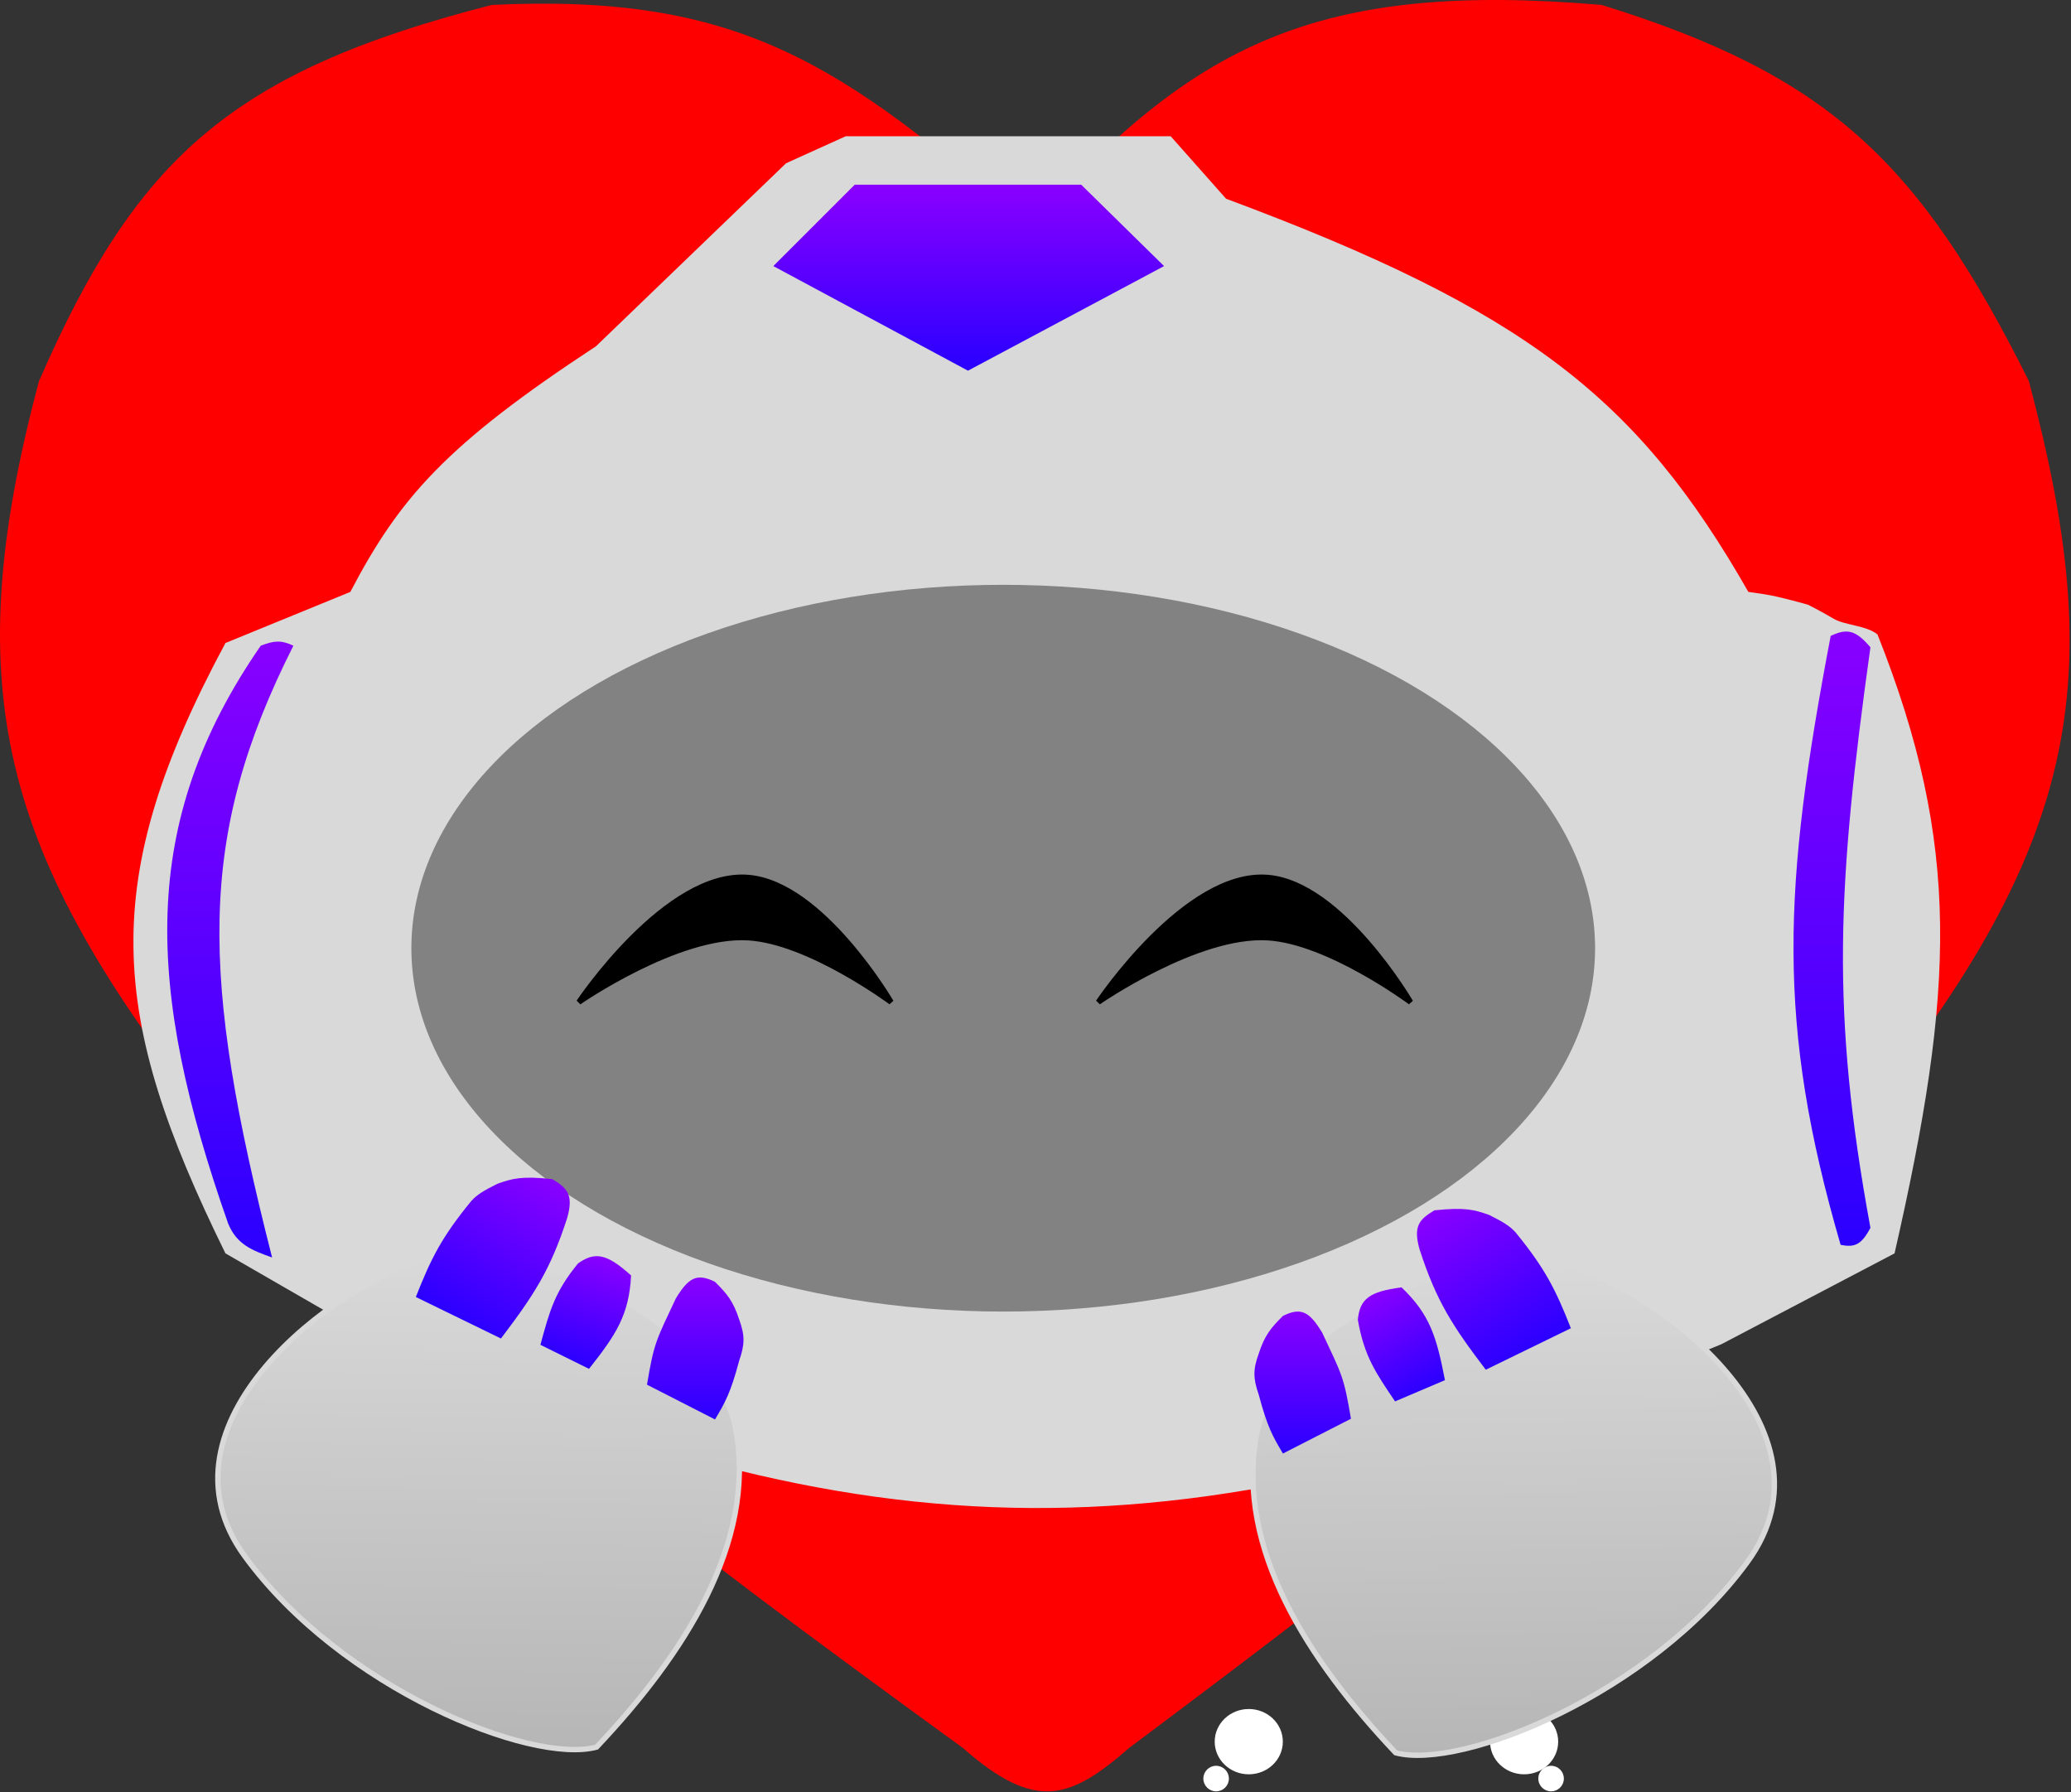 <svg width="386" height="334" viewBox="0 0 386 334" fill="none" xmlns="http://www.w3.org/2000/svg">
<rect x="0" y="0" width="386" height="334" fill="#333333" stroke="none"/>
<path d="M298.525 0.921C245.325 -3.607 222.201 8.296 191.917 42.453C156.725 11.648 137.458 -1.286 91.657 0.921C43 13.393 25.376 29.551 7.27 71.023C-8.534 130.158 0.848 160.556 41.131 211.228C90.293 259.528 121.7 283.788 179.483 325.772C193.08 337.757 199.538 335.24 210.434 325.772C263.472 286.041 293.098 263.041 344.29 211.228C388.297 157.616 392.962 126.816 378.15 71.023C357.732 30.098 340.847 14.029 298.525 0.921Z" fill="#FF0000"/>
<circle cx="226.665" cy="331.464" r="2.381" fill="white"/>
<circle cx="289.096" cy="331.464" r="2.381" fill="white"/>
<path d="M349.939 118.248C365.588 157.696 364.324 184.447 353.114 233.586L343.675 238.537L341.739 239.553L336.977 242.051L320.84 250.516C220.19 292.177 161.271 290.247 71.382 250.516L42.019 233.586C20.167 189.162 18.153 164.258 42.019 119.835L65.298 110.312C74.435 92.863 83.056 82.912 111.063 64.547L146.511 30.422L157.621 25.395H218.2L228.517 37.035C284.384 57.849 305.196 74.108 325.867 110.312C326.934 110.463 327.944 110.606 328.91 110.756C331.847 111.21 336.977 112.7 336.977 112.7C336.977 112.7 339.087 113.733 341.739 115.3C343.864 116.555 347.924 116.565 349.939 118.248Z" fill="#D9D9D9"/>
<path d="M348.617 120.629C345.936 117.5 344.339 117.015 341.21 118.512C332.291 165.367 331.031 190.652 343.061 231.999C345.636 232.506 346.909 232.046 348.617 228.824C341.16 188.354 342.444 164.925 348.617 120.629Z" fill="url(#paint0_linear_757_99)"/>
<ellipse cx="186.985" cy="176.71" rx="110.312" ry="67.721" fill="#484848" fill-opacity="0.6"/>
<path d="M48.597 120.336C50.974 119.433 52.304 119.204 54.682 120.336C36.614 156.157 37.384 181.984 50.714 234.351C46.978 233.024 44.114 231.93 42.513 228.002C27.123 184.16 25.782 153.358 48.597 120.336Z" fill="url(#paint1_linear_757_99)"/>
<ellipse cx="232.75" cy="324.586" rx="6.349" ry="6.084" fill="white"/>
<ellipse cx="284.07" cy="324.586" rx="6.349" ry="6.084" fill="white"/>
<path d="M139.492 163.533C124.253 162.243 107.888 186.763 107.888 186.763C107.888 186.763 126.322 173.955 139.492 174.761C150.857 175.456 166.086 186.763 166.086 186.763C166.086 186.763 153.207 164.693 139.492 163.533Z" fill="black" stroke="black"/>
<path d="M236.313 163.533C221.074 162.243 204.709 186.763 204.709 186.763C204.709 186.763 223.143 173.955 236.313 174.761C247.677 175.456 262.907 186.763 262.907 186.763C262.907 186.763 250.027 164.693 236.313 163.533Z" fill="black" stroke="black"/>
<path d="M79.814 234.59C62.334 239.083 27.677 265.412 45.614 290.017C63.55 314.622 98.963 328.883 111.189 325.6C127.584 308.26 140.886 287.549 137.176 266.597C133.466 245.644 97.294 230.097 79.814 234.59Z" fill="url(#paint2_linear_757_99)" stroke="#D9D9D9"/>
<path d="M291.506 235.648C308.986 240.141 343.643 266.47 325.707 291.075C307.771 315.68 272.357 329.941 260.131 326.658C243.737 309.318 230.434 288.607 234.144 267.655C237.854 246.702 274.026 231.155 291.506 235.648Z" fill="url(#paint3_linear_757_99)" stroke="#D9D9D9"/>
<path d="M77.504 241.717L93.365 249.451C99.465 241.421 102.56 236.737 105.7 227.035C106.915 222.755 105.831 221.457 102.932 219.743C97.171 219.14 95.504 219.632 92.724 220.61C90.045 221.946 88.905 222.659 87.829 223.834C82.272 230.622 80.319 234.577 77.504 241.717Z" fill="url(#paint4_linear_757_99)"/>
<path d="M292.785 247.537L276.924 255.27C270.823 247.241 267.729 242.557 264.589 232.854C263.374 228.575 264.457 227.277 267.356 225.562C273.118 224.96 274.785 225.452 277.565 226.43C280.244 227.766 281.383 228.479 282.46 229.654C288.017 236.442 289.97 240.396 292.785 247.537Z" fill="url(#paint5_linear_757_99)"/>
<path d="M109.783 255.105L100.721 250.628C102.444 244.344 103.352 240.802 107.739 235.454C110.966 233.182 113.148 233.684 117.627 237.698C117.241 245.062 114.83 248.726 109.783 255.105Z" fill="url(#paint6_linear_757_99)"/>
<path d="M269.316 257.214L260.015 261.171C256.371 255.769 254.276 252.773 253.078 245.96C253.458 242.032 255.259 240.704 261.223 239.922C266.558 245.013 267.766 249.229 269.316 257.214Z" fill="url(#paint7_linear_757_99)"/>
<path d="M133.267 264.537L120.586 258.055C121.93 250.121 122.253 249.902 125.959 241.992C128.282 238.188 129.815 237.173 133.267 238.892C135.52 241.132 136.671 242.507 137.78 245.937C138.863 248.909 138.816 250.573 137.78 253.546C136.177 259.593 135.135 261.406 133.267 264.537Z" fill="url(#paint8_linear_757_99)"/>
<path d="M239.116 270.886L251.796 264.404C250.452 256.469 250.129 256.251 246.423 248.34C244.1 244.536 242.567 243.522 239.116 245.241C236.862 247.481 235.711 248.856 234.602 252.286C233.52 255.258 233.566 256.922 234.602 259.895C236.205 265.941 237.248 267.755 239.116 270.886Z" fill="url(#paint9_linear_757_99)"/>
<path d="M201.312 34.919H159.516L144.966 49.468L180.414 68.515L216.126 49.468L201.312 34.919Z" fill="url(#paint10_linear_757_99)" stroke="url(#paint11_linear_757_99)"/>
<defs>
<linearGradient id="paint0_linear_757_99" x1="341.447" y1="117.697" x2="341.447" y2="232.174" gradientUnits="userSpaceOnUse">
<stop stop-color="#8900FF"/>
<stop offset="1" stop-color="#2A00FF"/>
</linearGradient>
<linearGradient id="paint1_linear_757_99" x1="42.927" y1="119.571" x2="42.927" y2="234.351" gradientUnits="userSpaceOnUse">
<stop stop-color="#8900FF"/>
<stop offset="1" stop-color="#2A00FF"/>
</linearGradient>
<linearGradient id="paint2_linear_757_99" x1="88.216" y1="325.864" x2="89.212" y2="233.838" gradientUnits="userSpaceOnUse">
<stop stop-color="#B7B6B6"/>
<stop offset="1" stop-color="#D9D9D9"/>
</linearGradient>
<linearGradient id="paint3_linear_757_99" x1="283.104" y1="326.922" x2="282.108" y2="234.896" gradientUnits="userSpaceOnUse">
<stop stop-color="#B7B6B6"/>
<stop offset="1" stop-color="#D9D9D9"/>
</linearGradient>
<linearGradient id="paint4_linear_757_99" x1="101.022" y1="218.64" x2="85.15" y2="246.131" gradientUnits="userSpaceOnUse">
<stop stop-color="#8900FF"/>
<stop offset="1" stop-color="#2A00FF"/>
</linearGradient>
<linearGradient id="paint5_linear_757_99" x1="269.267" y1="224.459" x2="285.139" y2="251.951" gradientUnits="userSpaceOnUse">
<stop stop-color="#8900FF"/>
<stop offset="1" stop-color="#2A00FF"/>
</linearGradient>
<linearGradient id="paint6_linear_757_99" x1="113.154" y1="234.519" x2="106.056" y2="253.727" gradientUnits="userSpaceOnUse">
<stop stop-color="#8900FF"/>
<stop offset="1" stop-color="#2A00FF"/>
</linearGradient>
<linearGradient id="paint7_linear_757_99" x1="255.897" y1="241.243" x2="265.842" y2="259.144" gradientUnits="userSpaceOnUse">
<stop stop-color="#8900FF"/>
<stop offset="1" stop-color="#2A00FF"/>
</linearGradient>
<linearGradient id="paint8_linear_757_99" x1="129.58" y1="238.083" x2="129.58" y2="264.537" gradientUnits="userSpaceOnUse">
<stop stop-color="#8900FF"/>
<stop offset="1" stop-color="#2A00FF"/>
</linearGradient>
<linearGradient id="paint9_linear_757_99" x1="242.802" y1="244.432" x2="242.802" y2="270.886" gradientUnits="userSpaceOnUse">
<stop stop-color="#8900FF"/>
<stop offset="1" stop-color="#2A00FF"/>
</linearGradient>
<linearGradient id="paint10_linear_757_99" x1="180.546" y1="34.919" x2="180.546" y2="68.515" gradientUnits="userSpaceOnUse">
<stop stop-color="#8900FF"/>
<stop offset="1" stop-color="#2A00FF"/>
</linearGradient>
<linearGradient id="paint11_linear_757_99" x1="180.546" y1="34.919" x2="180.546" y2="68.515" gradientUnits="userSpaceOnUse">
<stop stop-color="#8900FF"/>
<stop offset="1" stop-color="#2A00FF"/>
</linearGradient>
</defs>
</svg>
